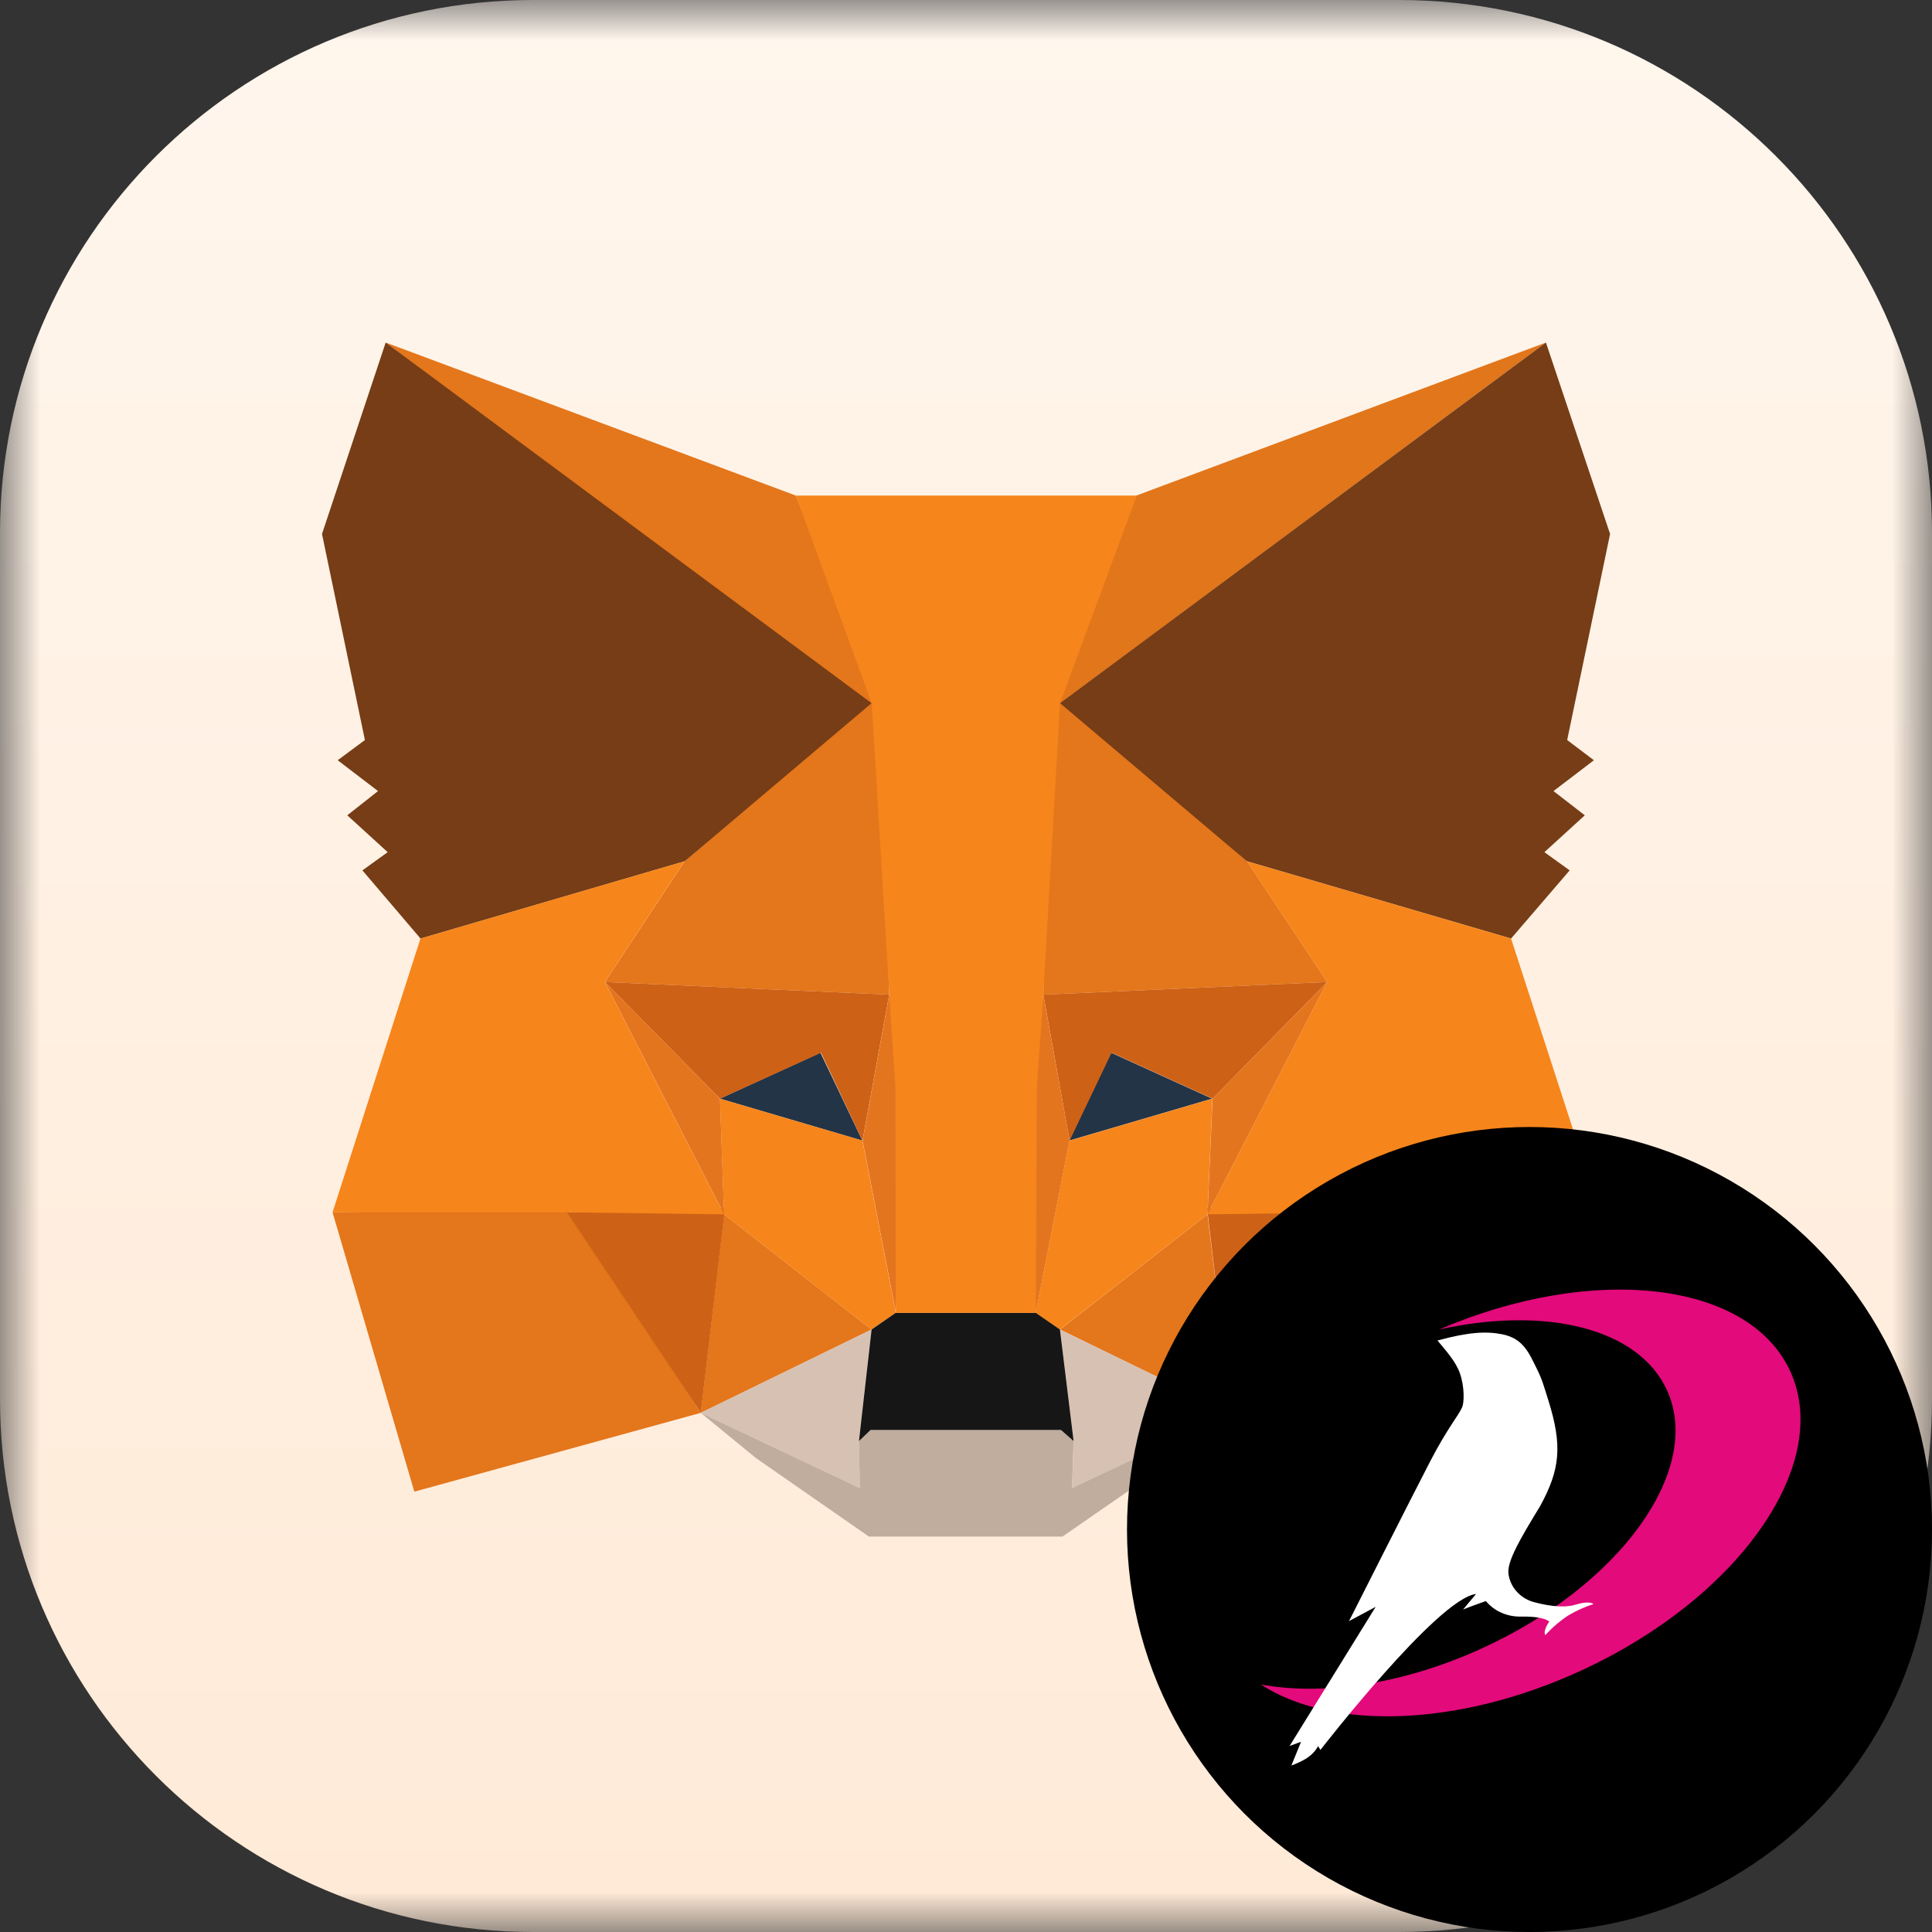 <svg width="24" height="24" viewBox="0 0 24 24" fill="none" xmlns="http://www.w3.org/2000/svg">
<rect x="0" y="0" width="24" height="24" fill="#333333" stroke="none"/>
<g clip-path="url(#clip0_20126_147406)">
<mask id="mask0_20126_147406" style="mask-type:luminance" maskUnits="userSpaceOnUse" x="0" y="0" width="24" height="24">
<path d="M24 0H0V24H24V0Z" fill="white"/>
</mask>
<g mask="url(#mask0_20126_147406)">
<path d="M0 6.621C0 2.964 2.964 0 6.621 0H17.379C21.036 0 24 2.964 24 6.621V17.379C24 21.036 21.036 24 17.379 24H6.621C2.964 24 0 21.036 0 17.379V6.621Z" fill="url(#paint0_linear_20126_147406)"/>
<path d="M19.204 4.255L12.961 8.892L14.116 6.156L19.204 4.255Z" fill="#E2761B"/>
<path d="M4.791 4.255L10.984 8.936L9.886 6.156L4.791 4.255Z" fill="#E4761B"/>
<path d="M16.958 15.003L15.295 17.551L18.853 18.53L19.875 15.06L16.958 15.003Z" fill="#E4761B"/>
<path d="M4.131 15.06L5.147 18.53L8.705 17.551L7.042 15.003L4.131 15.06Z" fill="#E4761B"/>
<path d="M8.505 10.699L7.514 12.199L11.046 12.356L10.921 8.56L8.505 10.699Z" fill="#E4761B"/>
<path d="M15.49 10.699L13.043 8.516L12.961 12.356L16.487 12.199L15.49 10.699Z" fill="#E4761B"/>
<path d="M8.705 17.551L10.826 16.516L8.994 15.085L8.705 17.551Z" fill="#E4761B"/>
<path d="M13.168 16.516L15.295 17.551L15 15.085L13.168 16.516Z" fill="#E4761B"/>
<path d="M15.295 17.551L13.168 16.516L13.337 17.902L13.319 18.486L15.295 17.551Z" fill="#D7C1B3"/>
<path d="M8.705 17.551L10.682 18.486L10.669 17.902L10.826 16.516L8.705 17.551Z" fill="#D7C1B3"/>
<path d="M10.713 14.169L8.943 13.648L10.192 13.077L10.713 14.169Z" fill="#233447"/>
<path d="M13.281 14.169L13.802 13.077L15.057 13.648L13.281 14.169Z" fill="#233447"/>
<path d="M8.706 17.551L9.007 15.003L7.043 15.06L8.706 17.551Z" fill="#CD6116"/>
<path d="M14.994 15.003L15.295 17.551L16.958 15.06L14.994 15.003Z" fill="#CD6116"/>
<path d="M16.487 12.199L12.961 12.356L13.287 14.169L13.808 13.077L15.063 13.648L16.487 12.199Z" fill="#CD6116"/>
<path d="M8.944 13.648L10.199 13.077L10.714 14.169L11.046 12.356L7.514 12.199L8.944 13.648Z" fill="#CD6116"/>
<path d="M7.514 12.199L8.995 15.085L8.944 13.648L7.514 12.199Z" fill="#E4751F"/>
<path d="M15.063 13.648L15 15.085L16.487 12.199L15.063 13.648Z" fill="#E4751F"/>
<path d="M11.047 12.355L10.715 14.169L11.129 16.309L11.223 13.491L11.047 12.355Z" fill="#E4751F"/>
<path d="M12.96 12.355L12.791 13.485L12.866 16.309L13.287 14.169L12.96 12.355Z" fill="#E4751F"/>
<path d="M13.286 14.169L12.865 16.309L13.166 16.516L14.999 15.085L15.061 13.648L13.286 14.169Z" fill="#F6851B"/>
<path d="M8.943 13.648L8.994 15.085L10.826 16.516L11.127 16.309L10.713 14.169L8.943 13.648Z" fill="#F6851B"/>
<path d="M13.317 18.486L13.336 17.902L13.179 17.764H10.813L10.669 17.902L10.682 18.486L8.705 17.551L9.395 18.116L10.794 19.088H13.198L14.603 18.116L15.293 17.551L13.317 18.486Z" fill="#C0AD9E"/>
<path d="M13.167 16.516L12.866 16.308H11.128L10.827 16.516L10.67 17.902L10.814 17.764H13.18L13.337 17.902L13.167 16.516Z" fill="#161616"/>
<path d="M19.468 9.193L20.001 6.633L19.204 4.255L13.168 8.735L15.49 10.699L18.771 11.659L19.499 10.812L19.185 10.586L19.687 10.128L19.298 9.827L19.8 9.444L19.468 9.193Z" fill="#763D16"/>
<path d="M4 6.633L4.533 9.193L4.195 9.444L4.696 9.827L4.314 10.128L4.816 10.586L4.502 10.812L5.224 11.659L8.505 10.699L10.827 8.735L4.791 4.255L4 6.633Z" fill="#763D16"/>
<path d="M18.771 11.659L15.489 10.699L16.487 12.199L15 15.085L16.958 15.06H19.875L18.771 11.659Z" fill="#F6851B"/>
<path d="M8.504 10.699L5.223 11.659L4.131 15.06H7.042L8.994 15.085L7.513 12.199L8.504 10.699Z" fill="#F6851B"/>
<path d="M12.961 12.356L13.168 8.735L14.122 6.156H9.887L10.828 8.735L11.047 12.356L11.123 13.498L11.129 16.309H12.867L12.88 13.498L12.961 12.356Z" fill="#F6851B"/>
</g>
<g clip-path="url(#clip1_20126_147406)">
<circle cx="19" cy="19" r="5" fill="black"/>
<path d="M19.636 20.755C21.603 19.851 22.768 18.185 22.239 17.034C21.724 15.913 19.793 15.693 17.877 16.516C19.197 16.222 20.358 16.496 20.71 17.274C21.158 18.268 20.117 19.706 18.384 20.488C17.408 20.929 16.42 21.066 15.664 20.925C16.53 21.493 18.1 21.461 19.636 20.755Z" fill="#E30A7B"/>
<path d="M16.373 21.69L16.403 21.738C16.403 21.738 17.861 19.856 18.336 19.801L18.174 19.995C18.193 19.983 18.458 19.889 18.458 19.889C18.511 19.952 18.577 20.002 18.653 20.035C18.729 20.068 18.813 20.084 18.899 20.082C19.195 20.077 19.245 20.145 19.245 20.145C19.245 20.145 19.162 20.258 19.197 20.312C19.282 20.218 19.378 20.136 19.484 20.066C19.582 20.008 19.687 19.961 19.795 19.926C19.795 19.926 19.75 19.879 19.575 19.933C19.4 19.987 19.162 19.932 19.037 19.897C18.961 19.873 18.893 19.829 18.84 19.77C18.788 19.712 18.753 19.64 18.74 19.561C18.712 19.405 18.884 19.117 19.134 18.706C19.378 18.257 19.413 17.963 19.233 17.392C19.184 17.237 19.159 17.141 19.098 17.018C18.995 16.811 18.927 16.628 18.661 16.575C18.465 16.536 18.247 16.546 17.857 16.652C17.966 16.784 18.083 16.912 18.135 17.058C18.195 17.23 18.189 17.424 18.163 17.482C18.115 17.59 17.98 17.741 17.767 18.152C17.553 18.564 16.758 20.138 16.758 20.138L17.089 19.961L16.02 21.689L16.162 21.637L16.042 21.932C16.183 21.878 16.304 21.82 16.375 21.689L16.373 21.69Z" fill="white"/>
</g>
</g>
<defs>
<linearGradient id="paint0_linear_20126_147406" x1="12" y1="0" x2="12" y2="24" gradientUnits="userSpaceOnUse">
<stop stop-color="#FFF6ED"/>
<stop offset="1" stop-color="#FFEAD7"/>
</linearGradient>
<clipPath id="clip0_20126_147406">
<rect width="24" height="24" fill="white"/>
</clipPath>
<clipPath id="clip1_20126_147406">
<rect width="10" height="10" fill="white" transform="translate(14 14)"/>
</clipPath>
</defs>
</svg>
